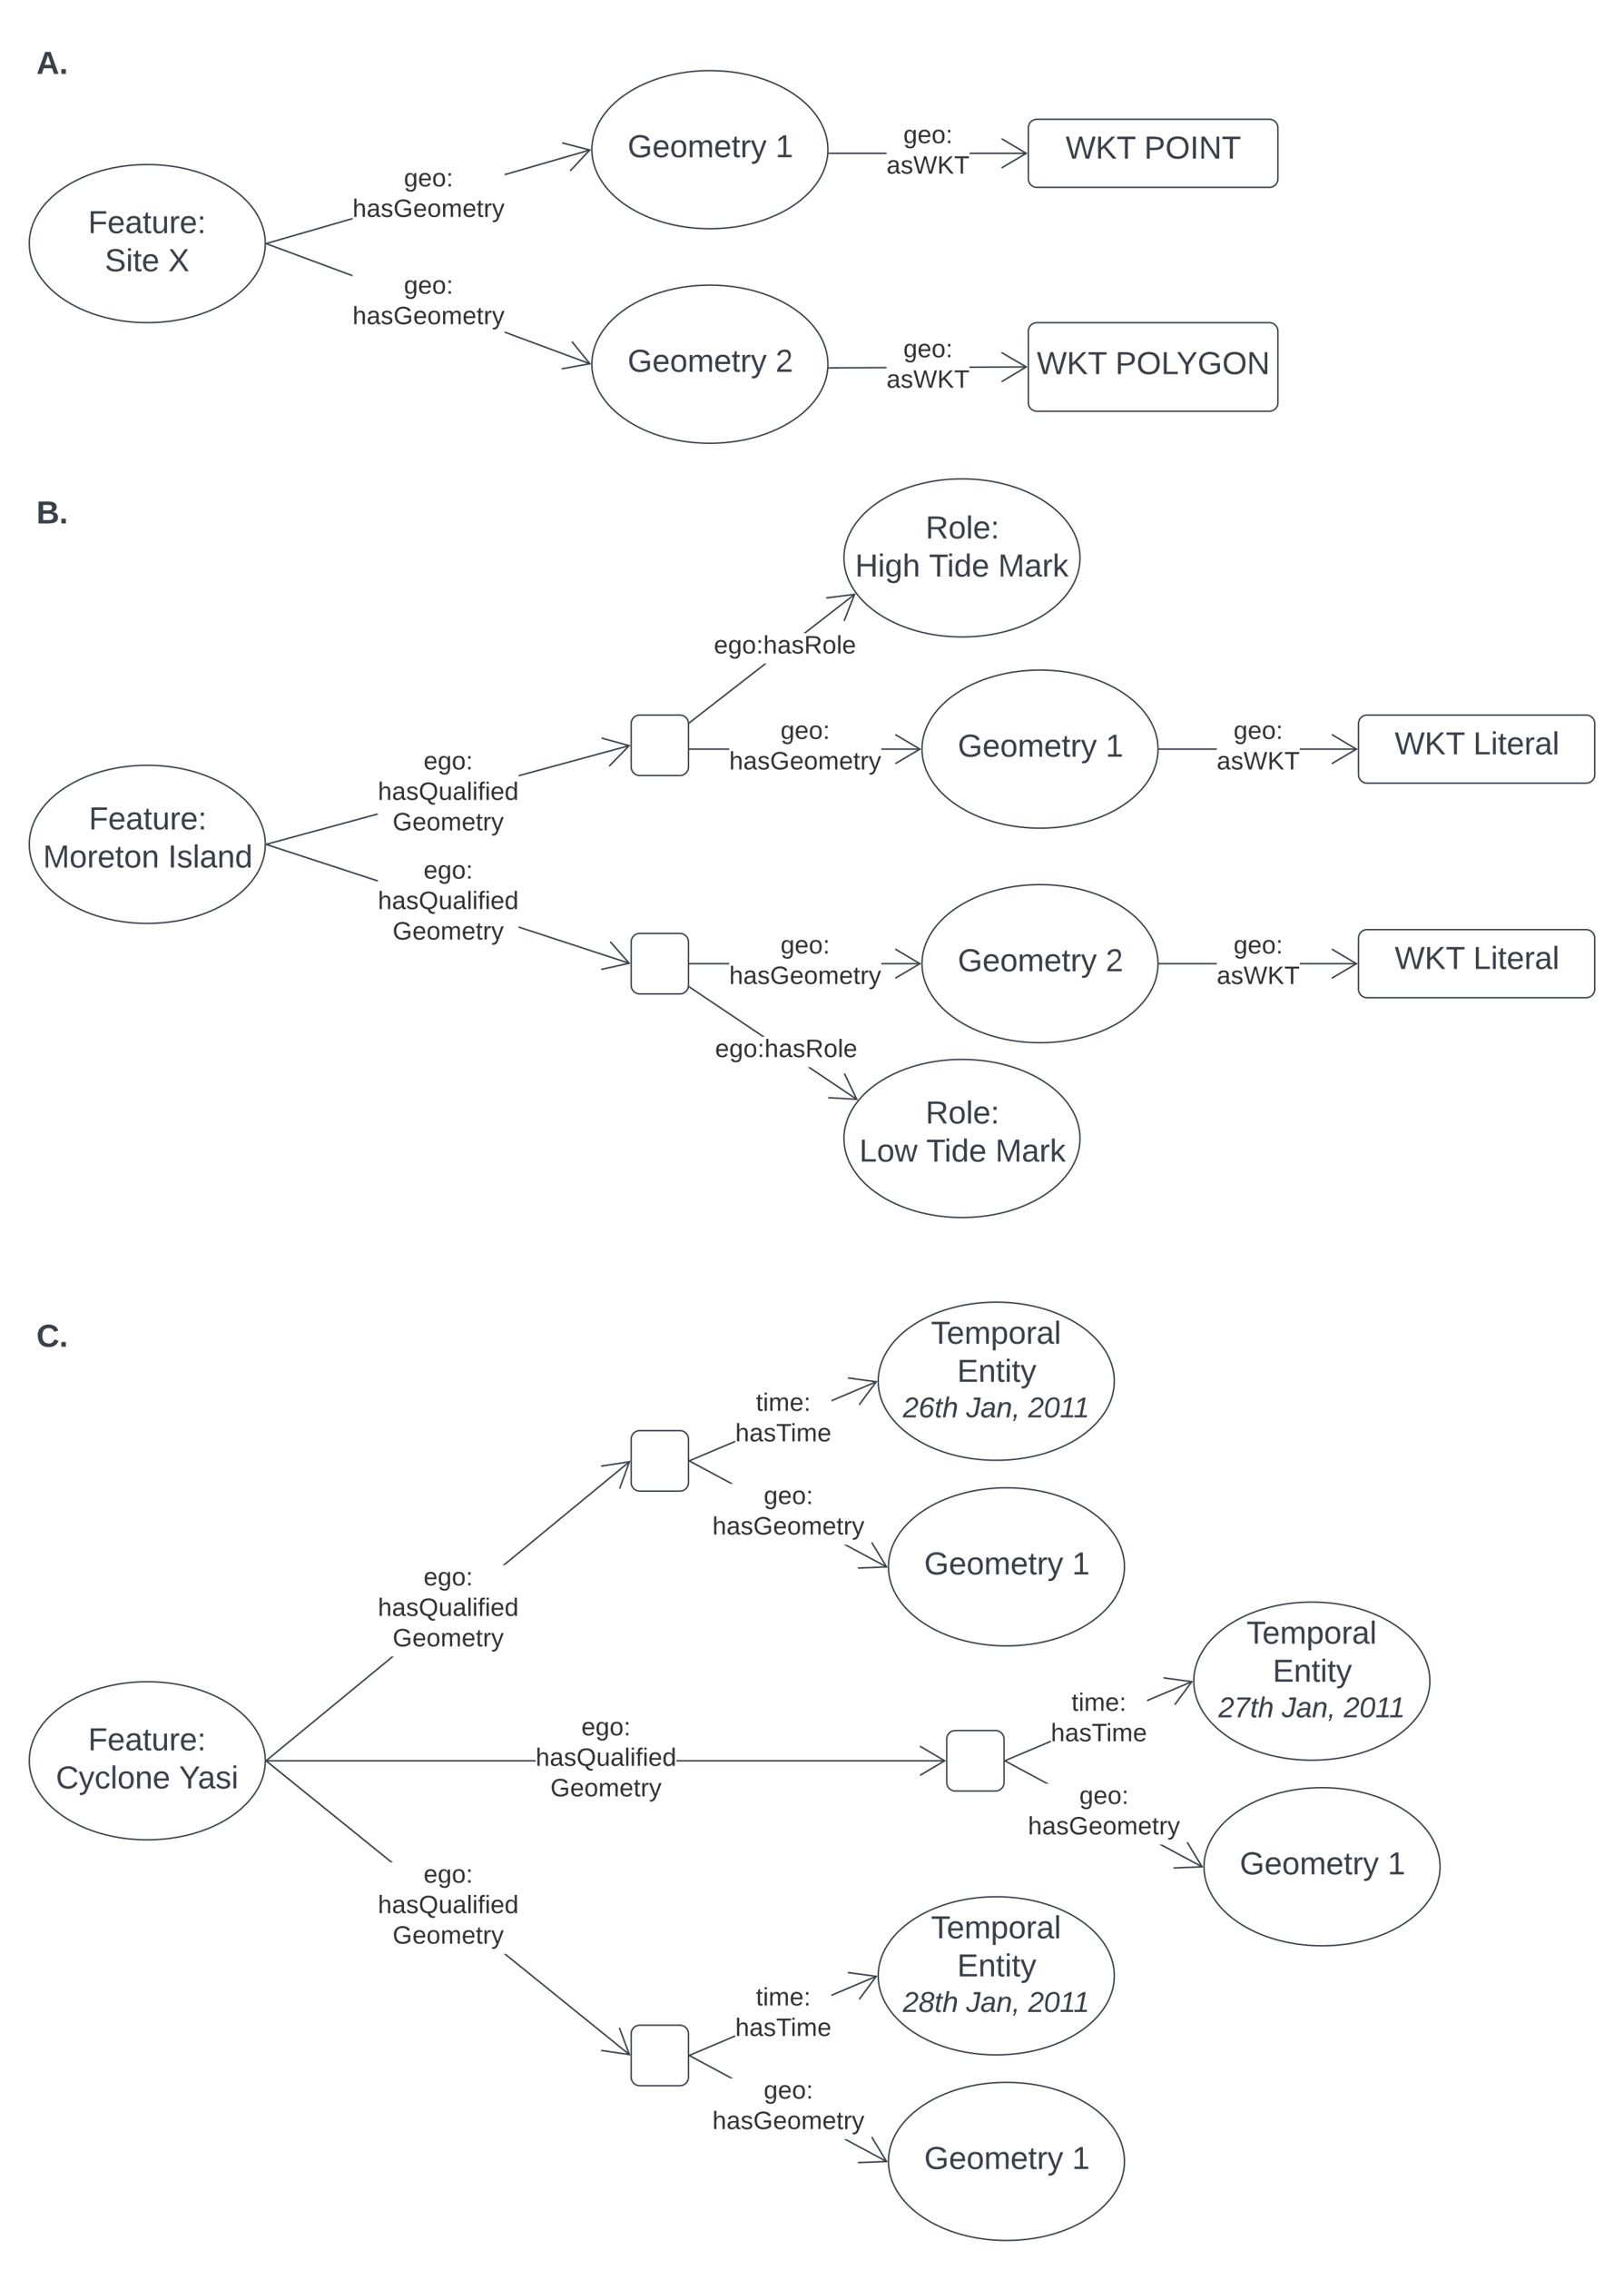 <svg xmlns="http://www.w3.org/2000/svg" xmlns:xlink="http://www.w3.org/1999/xlink" xmlns:lucid="lucid" width="1137.48" height="1588.67"><g transform="translate(-334.206 -164.167)" lucid:page-tab-id="9d26knS8uT8S"><path d="M0 0h1500v2000H0z" fill="#fff"/><path d="M1285.73 670.66a6 6 0 0 1 6-6h153.46a6 6 0 0 1 6 6v35.66a6 6 0 0 1-6 6h-153.47a6 6 0 0 1-6-6z" stroke="#3a414a" fill="#fff"/><use xlink:href="#a" transform="matrix(1,0,0,1,1290.726,669.662) translate(20.346 22.528)"/><use xlink:href="#b" transform="matrix(1,0,0,1,1290.726,669.662) translate(75.346 22.528)"/><path d="M520.04 755.16c0 30.56-37 55.33-82.67 55.33-45.65 0-82.66-24.78-82.66-55.34 0-30.56 37.02-55.34 82.67-55.34 45.66 0 82.67 24.78 82.67 55.34z" stroke="#3a414a" fill="#fff"/><use xlink:href="#c" transform="matrix(1,0,0,1,359.706,704.823) translate(36.709 39.872)"/><use xlink:href="#d" transform="matrix(1,0,0,1,359.706,704.823) translate(4.641 66.538)"/><use xlink:href="#e" transform="matrix(1,0,0,1,359.706,704.823) translate(92.172 66.538)"/><path d="M598.86 734.4l-77.7 21.1-.27-.96 77.96-21.17zm176.2-47.86l-77.58 21.08v-1.04l77.3-21z" stroke="#3a414a" stroke-width=".05" fill="#3a414a"/><path d="M521.16 755.5l-.64.18.02-.52-.02-.52.38-.1z" fill="#3a414a"/><path d="M521.2 755.52l-.7.2v-1.1l.42-.1zm-.65-.86v1l.6-.17-.26-.93zM775.8 685.82l-14.53 14.95-.72-.7 13.36-13.73-18.46-5.1.26-.95z" stroke="#3a414a" stroke-width=".05" fill="#3a414a"/><use xlink:href="#f" transform="matrix(1,0,0,1,598.862,688.49) translate(32.03 14.222)"/><use xlink:href="#g" transform="matrix(1,0,0,1,598.862,688.49) translate(0.005 35.556)"/><use xlink:href="#h" transform="matrix(1,0,0,1,598.862,688.49) translate(10.351 56.889)"/><path d="M520.04 1396.6c0 30.55-37 55.32-82.67 55.32-45.65 0-82.66-24.78-82.66-55.34 0-30.55 37.02-55.33 82.67-55.33 45.66 0 82.67 24.78 82.67 55.34z" stroke="#3a414a" fill="#fff"/><use xlink:href="#c" transform="matrix(1,0,0,1,359.706,1346.252) translate(36.209 43.028)"/><use xlink:href="#i" transform="matrix(1,0,0,1,359.706,1346.252) translate(13.616 69.694)"/><use xlink:href="#j" transform="matrix(1,0,0,1,359.706,1346.252) translate(99.912 69.694)"/><path d="M1145.33 688.5c0 30.55-37 55.32-82.66 55.32S980 719.05 980 688.5c0-30.57 37-55.34 82.67-55.34 45.65 0 82.66 24.77 82.66 55.33z" stroke="#3a414a" fill="#fff"/><use xlink:href="#k" transform="matrix(1,0,0,1,985,638.157) translate(20.037 55.653)"/><use xlink:href="#l" transform="matrix(1,0,0,1,985,638.157) translate(123.617 55.653)"/><path d="M1145.33 838.67c0 30.56-37 55.33-82.66 55.33S980 869.23 980 838.67s37-55.34 82.67-55.34c45.65 0 82.66 24.78 82.66 55.34z" stroke="#3a414a" fill="#fff"/><use xlink:href="#k" transform="matrix(1,0,0,1,985,788.333) translate(20.037 55.653)"/><use xlink:href="#m" transform="matrix(1,0,0,1,985,788.333) translate(123.617 55.653)"/><path d="M775.1 837.9l-.32.96-77.3-25.3v-1.04zm-176.24-57.65v1.06l-78-25.5.3-.96z" stroke="#3a414a" stroke-width=".05" fill="#3a414a"/><path d="M521.18 754.84l-.3.95-.36-.12.02-.52-.02-.53z" fill="#3a414a"/><path d="M521.2 754.83l-.3 1-.4-.13V754.6zm-.64.33v.5l.3.1.3-.9-.6-.2zM775.8 838.67l-20.35 4.5-.22-.97 18.7-4.14-12.63-14.4.75-.66z" stroke="#3a414a" stroke-width=".05" fill="#3a414a"/><use xlink:href="#f" transform="matrix(1,0,0,1,598.862,764.912) translate(32.03 14.222)"/><use xlink:href="#g" transform="matrix(1,0,0,1,598.862,764.912) translate(0.005 35.556)"/><use xlink:href="#h" transform="matrix(1,0,0,1,598.862,764.912) translate(10.351 56.889)"/><path d="M1186.44 689h-40.1v-1h40.1zm97.88 0h-39.7v-1h39.7z" stroke="#3a414a" stroke-width=".05" fill="#3a414a"/><path d="M1146.35 689h-.53v-1h.53z" fill="#3a414a"/><path d="M1146.37 689h-.58V688h.57zm-.52-1v.97h.47V688zM1285.23 688.5l-17.95 10.6-.5-.86 16.48-9.75-16.48-9.76.5-.86z" stroke="#3a414a" stroke-width=".05" fill="#3a414a"/><use xlink:href="#n" transform="matrix(1,0,0,1,1186.443,667.157) translate(11.807 14.222)"/><use xlink:href="#o" transform="matrix(1,0,0,1,1186.443,667.157) translate(0.005 35.556)"/><path d="M1285.73 820.84a6 6 0 0 1 6-6h153.46a6 6 0 0 1 6 6v35.65a6 6 0 0 1-6 6h-153.47a6 6 0 0 1-6-6z" stroke="#3a414a" fill="#fff"/><use xlink:href="#a" transform="matrix(1,0,0,1,1290.726,819.839) translate(20.346 22.528)"/><use xlink:href="#b" transform="matrix(1,0,0,1,1290.726,819.839) translate(75.346 22.528)"/><path d="M1186.44 839.17h-40.1v-1h40.1zm97.88 0h-39.7v-1h39.7z" stroke="#3a414a" stroke-width=".05" fill="#3a414a"/><path d="M1146.35 839.17h-.53v-1h.53z" fill="#3a414a"/><path d="M1146.37 839.2h-.58v-1.06h.57zm-.52-1v.94h.47v-.95zM1285.23 838.67l-17.95 10.6-.5-.85 16.48-9.75-16.48-9.75.5-.87z" stroke="#3a414a" stroke-width=".05" fill="#3a414a"/><use xlink:href="#n" transform="matrix(1,0,0,1,1186.443,817.333) translate(11.807 14.222)"/><use xlink:href="#o" transform="matrix(1,0,0,1,1186.443,817.333) translate(0.005 35.556)"/><path d="M521.24 1396.65l-.63-.77 87.87-72.25h1.57zm254.18-209.02l-87.55 72h-1.57l88.48-72.77z" stroke="#3a414a" stroke-width=".05" fill="#3a414a"/><path d="M521.25 1396.64l-.73.6.02-.65-.02-.65z" fill="#3a414a"/><path d="M521.3 1396.65l-.8.65v-1.4zm-.74-.07v.62l.66-.56-.67-.63zM768.68 1206.26l-.94-.34 6.54-18-18.92 2.94-.16-1 20.6-3.2z" stroke="#3a414a" stroke-width=".05" fill="#3a414a"/><use xlink:href="#f" transform="matrix(1,0,0,1,598.862,1259.628) translate(32.03 14.222)"/><use xlink:href="#g" transform="matrix(1,0,0,1,598.862,1259.628) translate(0.005 35.556)"/><use xlink:href="#h" transform="matrix(1,0,0,1,598.862,1259.628) translate(10.351 56.889)"/><path d="M1121.8 1260.84c0 30.56-37 55.34-82.65 55.34-45.66 0-82.67-24.78-82.67-55.34 0-30.56 37-55.33 82.67-55.33 45.65 0 82.66 24.78 82.66 55.34z" stroke="#3a414a" fill="#fff"/><use xlink:href="#k" transform="matrix(1,0,0,1,961.48,1210.51) translate(20.037 55.653)"/><use xlink:href="#l" transform="matrix(1,0,0,1,961.48,1210.51) translate(123.617 55.653)"/><path d="M709.38 1397.1H521.04v-1h188.34zm286.54 0H808v-1H995.9z" stroke="#3a414a" stroke-width=".05" fill="#3a414a"/><path d="M521.05 1397.1h-.53l.02-.5v-.5h.5z" fill="#3a414a"/><path d="M521.08 1397.1h-.58v-1.04h.58zm-.53-1v.96h.48v-.95zM996.83 1396.6l-17.94 10.6-.52-.86 16.5-9.75-16.5-9.76.5-.87z" stroke="#3a414a" stroke-width=".05" fill="#3a414a"/><use xlink:href="#f" transform="matrix(1,0,0,1,709.378,1364.585) translate(32.03 14.222)"/><use xlink:href="#g" transform="matrix(1,0,0,1,709.378,1364.585) translate(0.005 35.556)"/><use xlink:href="#h" transform="matrix(1,0,0,1,709.378,1364.585) translate(10.351 56.889)"/><path d="M775.4 1601.87l-.62.78-87.8-70.94h1.6zM609.37 1467.7h-1.6l-87.15-70.4.64-.8z" stroke="#3a414a" stroke-width=".05" fill="#3a414a"/><path d="M521.25 1396.52l-.63.78-.1-.1.02-.62-.02-.65z" fill="#3a414a"/><path d="M521.3 1396.52l-.67.8-.13-.1V1395.86zm-.74.07v.6l.06.06.6-.74-.67-.54zM775.8 1602.83l-20.62-3.02.14-.98 18.95 2.78-6.7-17.95.94-.35z" stroke="#3a414a" stroke-width=".05" fill="#3a414a"/><use xlink:href="#f" transform="matrix(1,0,0,1,598.862,1467.707) translate(32.03 14.222)"/><use xlink:href="#g" transform="matrix(1,0,0,1,598.862,1467.707) translate(0.005 35.556)"/><use xlink:href="#h" transform="matrix(1,0,0,1,598.862,1467.707) translate(10.351 56.889)"/><path d="M354.7 505.33a6 6 0 0 1 6-6h36.05a6 6 0 0 1 6 6V548a6 6 0 0 1-6 6H360.7a6 6 0 0 1-6-6z" stroke="#000" stroke-opacity="0" fill="#fff" fill-opacity="0"/><use xlink:href="#p" transform="matrix(1,0,0,1,359.706,504.333) translate(0 26.215)"/><path d="M354.7 1081.6a6 6 0 0 1 6-6h36.05a6 6 0 0 1 6 6v42.66a6 6 0 0 1-6 6H360.7a6 6 0 0 1-6-6z" stroke="#000" stroke-opacity="0" fill="#fff" fill-opacity="0"/><use xlink:href="#q" transform="matrix(1,0,0,1,359.706,1080.596) translate(0 26.215)"/><path d="M776.3 670.66a6 6 0 0 1 6-6h28.13a6 6 0 0 1 6 6v30.32a6 6 0 0 1-6 6H782.3a6 6 0 0 1-6-6z" stroke="#3a414a" fill="#fff"/><path d="M817.6 670.26l-.62-.78 52.53-40.8h1.64zm115.55-89.74l-34.54 26.82H897l35.55-27.6z" stroke="#3a414a" stroke-width=".05" fill="#3a414a"/><path d="M817.6 670.26l-.67.52v-.14l-.08-1 .14-.17z" fill="#3a414a"/><path d="M817.64 670.26l-.74.57v-.2l-.08-1 .17-.2zm-.76-.6l.07.98v.1l.62-.5-.58-.73zM925.9 598.95l-.93-.37 7.04-17.8-19 2.4-.12-1 20.68-2.62z" stroke="#3a414a" stroke-width=".05" fill="#3a414a"/><use xlink:href="#r" transform="matrix(1,0,0,1,834.233,607.341) translate(0.005 14.222)"/><path d="M776.3 823.5a6 6 0 0 1 6-6h28.13a6 6 0 0 1 6 6v30.33a6 6 0 0 1-6 6H782.3a6 6 0 0 1-6-6z" stroke="#3a414a" fill="#fff"/><path d="M844.93 689h-27.5v-1h27.5zm133.66 0h-27.1v-1h27.1z" stroke="#3a414a" stroke-width=".05" fill="#3a414a"/><path d="M817.44 689h-.5v-1h.5z" fill="#3a414a"/><path d="M817.47 689h-.57V688h.57zm-.52-1v.97h.47V688zM979.5 688.5l-17.94 10.6-.5-.86 16.48-9.75-16.5-9.76.52-.86z" stroke="#3a414a" stroke-width=".05" fill="#3a414a"/><use xlink:href="#n" transform="matrix(1,0,0,1,844.93,667.157) translate(36.005 14.222)"/><use xlink:href="#s" transform="matrix(1,0,0,1,844.93,667.157) translate(0.005 35.556)"/><path d="M844.93 839.17h-27.5v-1h27.5zm133.66 0h-27.1v-1h27.1z" stroke="#3a414a" stroke-width=".05" fill="#3a414a"/><path d="M817.44 839.17h-.5v-1h.5z" fill="#3a414a"/><path d="M817.47 839.2h-.57v-1.06h.57zm-.52-1v.94h.47v-.95zM979.5 838.67l-17.94 10.6-.5-.85 16.48-9.75-16.5-9.75.52-.87z" stroke="#3a414a" stroke-width=".05" fill="#3a414a"/><use xlink:href="#n" transform="matrix(1,0,0,1,844.93,817.333) translate(36.005 14.222)"/><use xlink:href="#s" transform="matrix(1,0,0,1,844.93,817.333) translate(0.005 35.556)"/><path d="M1090.67 554.67c0 30.56-37 55.33-82.67 55.33-45.66 0-82.67-24.77-82.67-55.33s37-55.34 82.67-55.34c45.66 0 82.67 24.78 82.67 55.34z" stroke="#3a414a" fill="#fff"/><use xlink:href="#t" transform="matrix(1,0,0,1,930.333,504.333) translate(52.141 36.715)"/><use xlink:href="#u" transform="matrix(1,0,0,1,930.333,504.333) translate(2.783 63.382)"/><use xlink:href="#v" transform="matrix(1,0,0,1,930.333,504.333) translate(54.511 63.382)"/><use xlink:href="#w" transform="matrix(1,0,0,1,930.333,504.333) translate(102.968 63.382)"/><path d="M934.6 933.24l-.55.83-34.12-22.9h1.8zm-64.68-43.4h-1.8L817 855.54l.54-.83z" stroke="#3a414a" stroke-width=".05" fill="#3a414a"/><path d="M817.55 854.7l-.55.85-.27-.2.12-.5.04-.58z" fill="#3a414a"/><path d="M817.6 854.7l-.6.88-.3-.2.13-.54.04-.6zm-.73.15l-.12.5.24.16.52-.78-.6-.4zM935.1 934.16l-20.82-1.2.05-.98 19.13 1.08-8.26-17.28.9-.43z" stroke="#3a414a" stroke-width=".05" fill="#3a414a"/><use xlink:href="#r" transform="matrix(1,0,0,1,835.096,889.841) translate(0.005 14.222)"/><path d="M1090.67 961.02c0 30.56-37 55.33-82.67 55.33-45.66 0-82.67-24.77-82.67-55.33s37-55.34 82.67-55.34c45.66 0 82.67 24.78 82.67 55.34z" stroke="#3a414a" fill="#fff"/><use xlink:href="#t" transform="matrix(1,0,0,1,930.333,910.682) translate(52.141 39.872)"/><use xlink:href="#x" transform="matrix(1,0,0,1,930.333,910.682) translate(5.721 66.538)"/><use xlink:href="#v" transform="matrix(1,0,0,1,930.333,910.682) translate(52.573 66.538)"/><use xlink:href="#w" transform="matrix(1,0,0,1,930.333,910.682) translate(101.03 66.538)"/><path d="M776.3 1171.5a6 6 0 0 1 6-6h28.13a6 6 0 0 1 6 6v30.33a6 6 0 0 1-6 6H782.3a6 6 0 0 1-6-6zM1114.67 1130.93c0 30.56-37 55.33-82.67 55.33-45.66 0-82.67-24.77-82.67-55.33s37-55.33 82.67-55.33c45.66 0 82.67 24.77 82.67 55.33z" stroke="#3a414a" fill="#fff"/><use xlink:href="#y" transform="matrix(1,0,0,1,954.333,1080.596) translate(31.949 24.09)"/><use xlink:href="#z" transform="matrix(1,0,0,1,954.333,1080.596) translate(50.253 50.757)"/><use xlink:href="#A" transform="matrix(1,0,0,1,954.333,1080.596) translate(12.144 75.646)"/><use xlink:href="#B" transform="matrix(1,0,0,1,954.333,1080.596) translate(56.588 75.646)"/><use xlink:href="#C" transform="matrix(1,0,0,1,954.333,1080.596) translate(99.922 75.646)"/><path d="M849.2 1173.58l-31.62 13.36-.4-.92 32.02-13.53zm99-41.84l-31.64 13.37v-1.07l31.24-13.2z" stroke="#3a414a" stroke-width=".05" fill="#3a414a"/><path d="M817.6 1186.93l-.67.28v-1.07l.28-.12z" fill="#3a414a"/><path d="M817.63 1186.94l-.73.3v-1.13l.32-.12zm-.68-.8v1.04l.6-.26-.36-.88zM948.83 1130.93l-12.4 16.76-.8-.6 11.4-15.4-19-2.57.14-1z" stroke="#3a414a" stroke-width=".05" fill="#3a414a"/><use xlink:href="#D" transform="matrix(1,0,0,1,849.202,1137.467) translate(14.474 14.222)"/><use xlink:href="#E" transform="matrix(1,0,0,1,849.202,1137.467) translate(0.005 35.556)"/><path d="M955.43 1260.46l-.47.88-29.82-16h2.1zm-107.65-57.8h-2.1l-28.55-15.3.48-.9z" stroke="#3a414a" stroke-width=".05" fill="#3a414a"/><path d="M817.62 1186.47l-.48.88-.2-.1v-1.15z" fill="#3a414a"/><path d="M817.65 1186.46l-.5.93-.25-.15v-1.2zm-.7.76l.18.1.45-.84-.63-.34zM956 1261.33l-20.83.87-.04-1 19.13-.8-9.9-16.38.85-.52z" stroke="#3a414a" stroke-width=".05" fill="#3a414a"/><use xlink:href="#n" transform="matrix(1,0,0,1,833.177,1202.669) translate(36.005 14.222)"/><use xlink:href="#s" transform="matrix(1,0,0,1,833.177,1202.669) translate(0.005 35.556)"/><path d="M1342.85 1470.76c0 30.56-37.02 55.33-82.67 55.33-45.66 0-82.67-24.78-82.67-55.34 0-30.56 37.02-55.34 82.68-55.34 45.65 0 82.66 24.78 82.66 55.34z" stroke="#3a414a" fill="#fff"/><use xlink:href="#k" transform="matrix(1,0,0,1,1182.512,1420.424) translate(20.037 55.653)"/><use xlink:href="#l" transform="matrix(1,0,0,1,1182.512,1420.424) translate(123.617 55.653)"/><path d="M997.33 1381.42a6 6 0 0 1 6-6h28.13a6 6 0 0 1 6 6v30.33a6 6 0 0 1-6 6h-28.13a6 6 0 0 1-6-6zM1335.7 1340.84c0 30.56-37 55.34-82.67 55.34-45.65 0-82.66-24.78-82.66-55.34 0-30.56 37-55.33 82.66-55.33s82.67 24.78 82.67 55.34z" stroke="#3a414a" fill="#fff"/><use xlink:href="#y" transform="matrix(1,0,0,1,1175.365,1290.51) translate(31.949 24.09)"/><use xlink:href="#z" transform="matrix(1,0,0,1,1175.365,1290.51) translate(50.253 50.757)"/><use xlink:href="#F" transform="matrix(1,0,0,1,1175.365,1290.51) translate(12.144 75.646)"/><use xlink:href="#B" transform="matrix(1,0,0,1,1175.365,1290.51) translate(56.588 75.646)"/><use xlink:href="#C" transform="matrix(1,0,0,1,1175.365,1290.51) translate(99.922 75.646)"/><path d="M1070.23 1383.5l-31.62 13.35-.37-.92 32-13.53zm99-41.84l-31.64 13.37v-1.1l31.23-13.2z" stroke="#3a414a" stroke-width=".05" fill="#3a414a"/><path d="M1038.63 1396.85l-.67.28v-1.1l.28-.1z" fill="#3a414a"/><path d="M1038.66 1396.86l-.73.3v-1.13l.32-.14zm-.68-.8v1.03l.6-.27-.36-.87zM1169.87 1340.84l-12.4 16.76-.8-.6 11.38-15.4-18.98-2.56.14-1z" stroke="#3a414a" stroke-width=".05" fill="#3a414a"/><use xlink:href="#D" transform="matrix(1,0,0,1,1070.233,1347.381) translate(14.474 14.222)"/><use xlink:href="#E" transform="matrix(1,0,0,1,1070.233,1347.381) translate(0.005 35.556)"/><path d="M1176.46 1470.38l-.47.88-29.83-16h2.12zm-107.65-57.8h-2.1l-28.54-15.32.48-.88z" stroke="#3a414a" stroke-width=".05" fill="#3a414a"/><path d="M1038.65 1396.4l-.48.87-.2-.12v-1.13z" fill="#3a414a"/><path d="M1038.68 1396.38l-.5.92-.25-.13v-1.2zm-.7.76l.18.1.45-.84-.62-.34zM1177.03 1471.25l-20.83.86-.04-1 19.13-.78-9.92-16.4.86-.5z" stroke="#3a414a" stroke-width=".05" fill="#3a414a"/><use xlink:href="#n" transform="matrix(1,0,0,1,1054.209,1412.583) translate(36.005 14.222)"/><use xlink:href="#s" transform="matrix(1,0,0,1,1054.209,1412.583) translate(0.005 35.556)"/><path d="M1121.8 1677c0 30.56-37 55.34-82.65 55.34-45.66 0-82.67-24.78-82.67-55.34 0-30.56 37-55.33 82.67-55.33 45.65 0 82.66 24.77 82.66 55.33z" stroke="#3a414a" fill="#fff"/><use xlink:href="#k" transform="matrix(1,0,0,1,961.48,1626.669) translate(20.037 55.653)"/><use xlink:href="#l" transform="matrix(1,0,0,1,961.48,1626.669) translate(123.617 55.653)"/><path d="M776.3 1587.67a6 6 0 0 1 6-6h28.13a6 6 0 0 1 6 6V1618a6 6 0 0 1-6 6H782.3a6 6 0 0 1-6-6zM1114.67 1547.1c0 30.55-37 55.32-82.67 55.32-45.66 0-82.67-24.77-82.67-55.33 0-30.57 37-55.34 82.67-55.34 45.66 0 82.67 24.77 82.67 55.33z" stroke="#3a414a" fill="#fff"/><use xlink:href="#y" transform="matrix(1,0,0,1,954.333,1496.755) translate(31.949 24.09)"/><use xlink:href="#z" transform="matrix(1,0,0,1,954.333,1496.755) translate(50.253 50.757)"/><use xlink:href="#G" transform="matrix(1,0,0,1,954.333,1496.755) translate(12.144 75.646)"/><use xlink:href="#B" transform="matrix(1,0,0,1,954.333,1496.755) translate(56.588 75.646)"/><use xlink:href="#C" transform="matrix(1,0,0,1,954.333,1496.755) translate(99.922 75.646)"/><path d="M849.2 1589.73l-31.62 13.37-.4-.92 32.02-13.53zm99-41.83l-31.64 13.37v-1.1l31.24-13.2z" stroke="#3a414a" stroke-width=".05" fill="#3a414a"/><path d="M817.6 1603.1l-.67.27v-1.08l.28-.13z" fill="#3a414a"/><path d="M817.63 1603.1l-.73.3v-1.13l.32-.13zm-.68-.8v1.04l.6-.26-.36-.88zM948.83 1547.1l-12.4 16.75-.8-.6 11.4-15.4-19-2.56.14-1z" stroke="#3a414a" stroke-width=".05" fill="#3a414a"/><g><use xlink:href="#D" transform="matrix(1,0,0,1,849.202,1553.626) translate(14.474 14.222)"/><use xlink:href="#E" transform="matrix(1,0,0,1,849.202,1553.626) translate(0.005 35.556)"/></g><path d="M955.43 1676.62l-.47.88-29.82-16h2.1zm-107.65-57.8h-2.1l-28.55-15.3.48-.9z" stroke="#3a414a" stroke-width=".05" fill="#3a414a"/><path d="M817.62 1602.63l-.48.88-.2-.1v-1.14z" fill="#3a414a"/><path d="M817.65 1602.62l-.5.93-.25-.14v-1.18zm-.7.76l.18.1.45-.84-.63-.34zM956 1677.5l-20.83.85-.04-1 19.13-.8-9.9-16.38.85-.5z" stroke="#3a414a" stroke-width=".05" fill="#3a414a"/><g><use xlink:href="#n" transform="matrix(1,0,0,1,833.177,1618.828) translate(36.005 14.222)"/><use xlink:href="#s" transform="matrix(1,0,0,1,833.177,1618.828) translate(0.005 35.556)"/></g><path d="M520.04 334.67c0 30.56-37 55.33-82.67 55.33-45.65 0-82.66-24.77-82.66-55.33s37.02-55.34 82.67-55.34c45.66 0 82.67 24.78 82.67 55.34z" stroke="#3a414a" fill="#fff"/><g><use xlink:href="#c" transform="matrix(1,0,0,1,359.706,284.334) translate(36.209 43.028)"/><use xlink:href="#H" transform="matrix(1,0,0,1,359.706,284.334) translate(47.906 69.694)"/><use xlink:href="#I" transform="matrix(1,0,0,1,359.706,284.334) translate(92.289 69.694)"/></g><path d="M581.1 317.7L521.17 335l-.28-.95 60.23-17.4zm166.42-48.06l-59.84 17.28v-1.04l59.56-17.2z" stroke="#3a414a" stroke-width=".05" fill="#3a414a"/><path d="M521.17 335l-.65.2.02-.53-.02-.52.37-.1z" fill="#3a414a"/><path d="M521.2 335.02l-.7.2v-1.09l.4-.12zm-.65-.85v1l.6-.18-.27-.93zM748.25 268.9l-14.3 15.18-.72-.68 13.13-13.94-18.54-4.8.25-.97z" stroke="#3a414a" stroke-width=".05" fill="#3a414a"/><g><use xlink:href="#n" transform="matrix(1,0,0,1,581.112,280.456) translate(36.005 14.222)"/><use xlink:href="#s" transform="matrix(1,0,0,1,581.112,280.456) translate(0.005 35.556)"/></g><path d="M914.1 268.9c0 30.57-37.03 55.35-82.68 55.35-45.66 0-82.67-24.78-82.67-55.34 0-30.55 37-55.32 82.67-55.32 45.65 0 82.67 24.77 82.67 55.33z" stroke="#3a414a" fill="#fff"/><g><use xlink:href="#k" transform="matrix(1,0,0,1,753.752,218.578) translate(20.037 55.653)"/><use xlink:href="#l" transform="matrix(1,0,0,1,753.752,218.578) translate(123.617 55.653)"/></g><path d="M914.1 419.1c0 30.55-37.03 55.32-82.68 55.32-45.66 0-82.67-24.77-82.67-55.33 0-30.57 37-55.35 82.67-55.35 45.65 0 82.67 24.78 82.67 55.34z" stroke="#3a414a" fill="#fff"/><g><use xlink:href="#k" transform="matrix(1,0,0,1,753.752,368.755) translate(20.037 55.653)"/><use xlink:href="#m" transform="matrix(1,0,0,1,753.752,368.755) translate(123.617 55.653)"/></g><path d="M747.57 418.3l-.34.94-59.55-22.07v-1.07zM581.1 356.6v1.06l-60.27-22.35.35-.93z" stroke="#3a414a" stroke-width=".05" fill="#3a414a"/><path d="M521.2 334.38l-.35.93-.33-.1.02-.53-.02-.54z" fill="#3a414a"/><path d="M521.23 334.36l-.37 1-.36-.15V334.1zm-.67.3v.52l.27.1.33-.9-.6-.22zM748.25 419.1l-20.5 3.7-.2-.98 18.86-3.4-12.06-14.9.78-.62z" stroke="#3a414a" stroke-width=".05" fill="#3a414a"/><g><use xlink:href="#n" transform="matrix(1,0,0,1,581.112,355.544) translate(36.005 14.222)"/><use xlink:href="#s" transform="matrix(1,0,0,1,581.112,355.544) translate(0.005 35.556)"/></g><path d="M1054.48 253.66a6 6 0 0 1 6-6h162.8a6 6 0 0 1 6 6v35.66a6 6 0 0 1-6 6h-162.8a6 6 0 0 1-6-6z" stroke="#3a414a" fill="#fff"/><g><use xlink:href="#a" transform="matrix(1,0,0,1,1059.478,252.663) translate(21.111 22.528)"/><use xlink:href="#J" transform="matrix(1,0,0,1,1059.478,252.663) translate(76.111 22.528)"/></g><path d="M955.15 272H915v-1h40.15zm97.92 0h-39.75v-1h39.75z" stroke="#3a414a" stroke-width=".05" fill="#3a414a"/><path d="M915 272h-.55l.07-.78V271h.48z" fill="#3a414a"/><path d="M915.03 272h-.6l.06-.78v-.26h.53zm-.48-1v.23l-.08.73h.5v-.94zM1053.98 271.5l-17.94 10.6-.5-.86 16.47-9.75-16.47-9.76.5-.86z" stroke="#3a414a" stroke-width=".05" fill="#3a414a"/><g><use xlink:href="#n" transform="matrix(1,0,0,1,955.149,250.157) translate(11.807 14.222)"/><use xlink:href="#o" transform="matrix(1,0,0,1,955.149,250.157) translate(0.005 35.556)"/></g><path d="M1054.48 396a6 6 0 0 1 6-6h162.8a6 6 0 0 1 6 6v50a6 6 0 0 1-6 6h-162.8a6 6 0 0 1-6-6z" stroke="#3a414a" fill="#fff"/><g><use xlink:href="#a" transform="matrix(1,0,0,1,1059.478,395.001) translate(0.926 31.028)"/><use xlink:href="#K" transform="matrix(1,0,0,1,1059.478,395.001) translate(55.926 31.028)"/></g><path d="M955.15 421.97l-40.16.2v-1l40.15-.2zm97.92-.47l-39.75.2v-1l39.75-.2z" stroke="#3a414a" stroke-width=".05" fill="#3a414a"/><path d="M915 422.17h-.55l.07-.77v-.23h.48z" fill="#3a414a"/><path d="M915.03 422.2h-.6l.06-.8v-.26h.53zm-.48-1v.2l-.08.74h.5v-.95zM1053.98 421l-17.9 10.7-.5-.86L1052 421l-16.52-9.66.5-.86z" stroke="#3a414a" stroke-width=".05" fill="#3a414a"/><g><use xlink:href="#n" transform="matrix(1,0,0,1,955.149,400.001) translate(11.807 14.222)"/><use xlink:href="#o" transform="matrix(1,0,0,1,955.149,400.001) translate(0.005 35.556)"/></g><path d="M354.7 190.67a6 6 0 0 1 6-6h36.05a6 6 0 0 1 6 6v42.66a6 6 0 0 1-6 6H360.7a6 6 0 0 1-6-6z" stroke="#000" stroke-opacity="0" fill="#fff" fill-opacity="0"/><g><use xlink:href="#L" transform="matrix(1,0,0,1,359.706,189.667) translate(0 26.215)"/></g><defs><path fill="#3a414a" d="M266 0h-40l-56-210L115 0H75L2-248h35L96-30l15-64 43-154h32l59 218 59-218h35" id="M"/><path fill="#3a414a" d="M194 0L95-120 63-95V0H30v-248h33v124l119-124h40L117-140 236 0h-42" id="N"/><path fill="#3a414a" d="M127-220V0H93v-220H8v-28h204v28h-85" id="O"/><g id="a"><use transform="matrix(0.062,0,0,0.062,0,0)" xlink:href="#M"/><use transform="matrix(0.062,0,0,0.062,20.926,0)" xlink:href="#N"/><use transform="matrix(0.062,0,0,0.062,35.741,0)" xlink:href="#O"/></g><path fill="#3a414a" d="M30 0v-248h33v221h125V0H30" id="P"/><path fill="#3a414a" d="M24-231v-30h32v30H24zM24 0v-190h32V0H24" id="Q"/><path fill="#3a414a" d="M59-47c-2 24 18 29 38 22v24C64 9 27 4 27-40v-127H5v-23h24l9-43h21v43h35v23H59v120" id="R"/><path fill="#3a414a" d="M100-194c63 0 86 42 84 106H49c0 40 14 67 53 68 26 1 43-12 49-29l28 8c-11 28-37 45-77 45C44 4 14-33 15-96c1-61 26-98 85-98zm52 81c6-60-76-77-97-28-3 7-6 17-6 28h103" id="S"/><path fill="#3a414a" d="M114-163C36-179 61-72 57 0H25l-1-190h30c1 12-1 29 2 39 6-27 23-49 58-41v29" id="T"/><path fill="#3a414a" d="M141-36C126-15 110 5 73 4 37 3 15-17 15-53c-1-64 63-63 125-63 3-35-9-54-41-54-24 1-41 7-42 31l-33-3c5-37 33-52 76-52 45 0 72 20 72 64v82c-1 20 7 32 28 27v20c-31 9-61-2-59-35zM48-53c0 20 12 33 32 33 41-3 63-29 60-74-43 2-92-5-92 41" id="U"/><path fill="#3a414a" d="M24 0v-261h32V0H24" id="V"/><g id="b"><use transform="matrix(0.062,0,0,0.062,0,0)" xlink:href="#P"/><use transform="matrix(0.062,0,0,0.062,12.346,0)" xlink:href="#Q"/><use transform="matrix(0.062,0,0,0.062,17.222,0)" xlink:href="#R"/><use transform="matrix(0.062,0,0,0.062,23.395,0)" xlink:href="#S"/><use transform="matrix(0.062,0,0,0.062,35.741,0)" xlink:href="#T"/><use transform="matrix(0.062,0,0,0.062,43.086,0)" xlink:href="#U"/><use transform="matrix(0.062,0,0,0.062,55.432,0)" xlink:href="#V"/></g><path fill="#3a414a" d="M63-220v92h138v28H63V0H30v-248h175v28H63" id="W"/><path fill="#3a414a" d="M84 4C-5 8 30-112 23-190h32v120c0 31 7 50 39 49 72-2 45-101 50-169h31l1 190h-30c-1-10 1-25-2-33-11 22-28 36-60 37" id="X"/><path fill="#3a414a" d="M33-154v-36h34v36H33zM33 0v-36h34V0H33" id="Y"/><g id="c"><use transform="matrix(0.062,0,0,0.062,0,0)" xlink:href="#W"/><use transform="matrix(0.062,0,0,0.062,13.519,0)" xlink:href="#S"/><use transform="matrix(0.062,0,0,0.062,25.864,0)" xlink:href="#U"/><use transform="matrix(0.062,0,0,0.062,38.21,0)" xlink:href="#R"/><use transform="matrix(0.062,0,0,0.062,44.383,0)" xlink:href="#X"/><use transform="matrix(0.062,0,0,0.062,56.728,0)" xlink:href="#T"/><use transform="matrix(0.062,0,0,0.062,64.074,0)" xlink:href="#S"/><use transform="matrix(0.062,0,0,0.062,76.42,0)" xlink:href="#Y"/></g><path fill="#3a414a" d="M240 0l2-218c-23 76-54 145-80 218h-23L58-218 59 0H30v-248h44l77 211c21-75 51-140 76-211h43V0h-30" id="Z"/><path fill="#3a414a" d="M100-194c62-1 85 37 85 99 1 63-27 99-86 99S16-35 15-95c0-66 28-99 85-99zM99-20c44 1 53-31 53-75 0-43-8-75-51-75s-53 32-53 75 10 74 51 75" id="aa"/><path fill="#3a414a" d="M117-194c89-4 53 116 60 194h-32v-121c0-31-8-49-39-48C34-167 62-67 57 0H25l-1-190h30c1 10-1 24 2 32 11-22 29-35 61-36" id="ab"/><g id="d"><use transform="matrix(0.062,0,0,0.062,0,0)" xlink:href="#Z"/><use transform="matrix(0.062,0,0,0.062,18.457,0)" xlink:href="#aa"/><use transform="matrix(0.062,0,0,0.062,30.802,0)" xlink:href="#T"/><use transform="matrix(0.062,0,0,0.062,38.148,0)" xlink:href="#S"/><use transform="matrix(0.062,0,0,0.062,50.494,0)" xlink:href="#R"/><use transform="matrix(0.062,0,0,0.062,56.667,0)" xlink:href="#aa"/><use transform="matrix(0.062,0,0,0.062,69.012,0)" xlink:href="#ab"/></g><path fill="#3a414a" d="M33 0v-248h34V0H33" id="ac"/><path fill="#3a414a" d="M135-143c-3-34-86-38-87 0 15 53 115 12 119 90S17 21 10-45l28-5c4 36 97 45 98 0-10-56-113-15-118-90-4-57 82-63 122-42 12 7 21 19 24 35" id="ad"/><path fill="#3a414a" d="M85-194c31 0 48 13 60 33l-1-100h32l1 261h-30c-2-10 0-23-3-31C134-8 116 4 85 4 32 4 16-35 15-94c0-66 23-100 70-100zm9 24c-40 0-46 34-46 75 0 40 6 74 45 74 42 0 51-32 51-76 0-42-9-74-50-73" id="ae"/><g id="e"><use transform="matrix(0.062,0,0,0.062,0,0)" xlink:href="#ac"/><use transform="matrix(0.062,0,0,0.062,6.173,0)" xlink:href="#ad"/><use transform="matrix(0.062,0,0,0.062,17.284,0)" xlink:href="#V"/><use transform="matrix(0.062,0,0,0.062,22.16,0)" xlink:href="#U"/><use transform="matrix(0.062,0,0,0.062,34.506,0)" xlink:href="#ab"/><use transform="matrix(0.062,0,0,0.062,46.852,0)" xlink:href="#ae"/></g><path fill="#333" d="M100-194c63 0 86 42 84 106H49c0 40 14 67 53 68 26 1 43-12 49-29l28 8c-11 28-37 45-77 45C44 4 14-33 15-96c1-61 26-98 85-98zm52 81c6-60-76-77-97-28-3 7-6 17-6 28h103" id="af"/><path fill="#333" d="M177-190C167-65 218 103 67 71c-23-6-38-20-44-43l32-5c15 47 100 32 89-28v-30C133-14 115 1 83 1 29 1 15-40 15-95c0-56 16-97 71-98 29-1 48 16 59 35 1-10 0-23 2-32h30zM94-22c36 0 50-32 50-73 0-42-14-75-50-75-39 0-46 34-46 75s6 73 46 73" id="ag"/><path fill="#333" d="M100-194c62-1 85 37 85 99 1 63-27 99-86 99S16-35 15-95c0-66 28-99 85-99zM99-20c44 1 53-31 53-75 0-43-8-75-51-75s-53 32-53 75 10 74 51 75" id="ah"/><path fill="#333" d="M33-154v-36h34v36H33zM33 0v-36h34V0H33" id="ai"/><g id="f"><use transform="matrix(0.049,0,0,0.049,0,0)" xlink:href="#af"/><use transform="matrix(0.049,0,0,0.049,9.877,0)" xlink:href="#ag"/><use transform="matrix(0.049,0,0,0.049,19.753,0)" xlink:href="#ah"/><use transform="matrix(0.049,0,0,0.049,29.63,0)" xlink:href="#ai"/></g><path fill="#333" d="M106-169C34-169 62-67 57 0H25v-261h32l-1 103c12-21 28-36 61-36 89 0 53 116 60 194h-32v-121c2-32-8-49-39-48" id="aj"/><path fill="#333" d="M141-36C126-15 110 5 73 4 37 3 15-17 15-53c-1-64 63-63 125-63 3-35-9-54-41-54-24 1-41 7-42 31l-33-3c5-37 33-52 76-52 45 0 72 20 72 64v82c-1 20 7 32 28 27v20c-31 9-61-2-59-35zM48-53c0 20 12 33 32 33 41-3 63-29 60-74-43 2-92-5-92 41" id="ak"/><path fill="#333" d="M135-143c-3-34-86-38-87 0 15 53 115 12 119 90S17 21 10-45l28-5c4 36 97 45 98 0-10-56-113-15-118-90-4-57 82-63 122-42 12 7 21 19 24 35" id="al"/><path fill="#333" d="M140-251c81 0 123 46 123 126C263-53 228-8 163 1c7 30 30 48 69 40v23c-55 16-95-15-103-61C56-3 17-48 17-125c0-80 42-126 123-126zm0 227c63 0 89-41 89-101s-29-99-89-99c-61 0-89 39-89 99S79-25 140-24" id="am"/><path fill="#333" d="M84 4C-5 8 30-112 23-190h32v120c0 31 7 50 39 49 72-2 45-101 50-169h31l1 190h-30c-1-10 1-25-2-33-11 22-28 36-60 37" id="an"/><path fill="#333" d="M24 0v-261h32V0H24" id="ao"/><path fill="#333" d="M24-231v-30h32v30H24zM24 0v-190h32V0H24" id="ap"/><path fill="#333" d="M101-234c-31-9-42 10-38 44h38v23H63V0H32v-167H5v-23h27c-7-52 17-82 69-68v24" id="aq"/><path fill="#333" d="M85-194c31 0 48 13 60 33l-1-100h32l1 261h-30c-2-10 0-23-3-31C134-8 116 4 85 4 32 4 16-35 15-94c0-66 23-100 70-100zm9 24c-40 0-46 34-46 75 0 40 6 74 45 74 42 0 51-32 51-76 0-42-9-74-50-73" id="ar"/><g id="g"><use transform="matrix(0.049,0,0,0.049,0,0)" xlink:href="#aj"/><use transform="matrix(0.049,0,0,0.049,9.877,0)" xlink:href="#ak"/><use transform="matrix(0.049,0,0,0.049,19.753,0)" xlink:href="#al"/><use transform="matrix(0.049,0,0,0.049,28.642,0)" xlink:href="#am"/><use transform="matrix(0.049,0,0,0.049,42.469,0)" xlink:href="#an"/><use transform="matrix(0.049,0,0,0.049,52.346,0)" xlink:href="#ak"/><use transform="matrix(0.049,0,0,0.049,62.222,0)" xlink:href="#ao"/><use transform="matrix(0.049,0,0,0.049,66.123,0)" xlink:href="#ap"/><use transform="matrix(0.049,0,0,0.049,70.025,0)" xlink:href="#aq"/><use transform="matrix(0.049,0,0,0.049,74.963,0)" xlink:href="#ap"/><use transform="matrix(0.049,0,0,0.049,78.864,0)" xlink:href="#af"/><use transform="matrix(0.049,0,0,0.049,88.741,0)" xlink:href="#ar"/></g><path fill="#333" d="M143 4C61 4 22-44 18-125c-5-107 100-154 193-111 17 8 29 25 37 43l-32 9c-13-25-37-40-76-40-61 0-88 39-88 99 0 61 29 100 91 101 35 0 62-11 79-27v-45h-74v-28h105v86C228-13 192 4 143 4" id="as"/><path fill="#333" d="M210-169c-67 3-38 105-44 169h-31v-121c0-29-5-50-35-48C34-165 62-65 56 0H25l-1-190h30c1 10-1 24 2 32 10-44 99-50 107 0 11-21 27-35 58-36 85-2 47 119 55 194h-31v-121c0-29-5-49-35-48" id="at"/><path fill="#333" d="M59-47c-2 24 18 29 38 22v24C64 9 27 4 27-40v-127H5v-23h24l9-43h21v43h35v23H59v120" id="au"/><path fill="#333" d="M114-163C36-179 61-72 57 0H25l-1-190h30c1 12-1 29 2 39 6-27 23-49 58-41v29" id="av"/><path fill="#333" d="M179-190L93 31C79 59 56 82 12 73V49c39 6 53-20 64-50L1-190h34L92-34l54-156h33" id="aw"/><g id="h"><use transform="matrix(0.049,0,0,0.049,0,0)" xlink:href="#as"/><use transform="matrix(0.049,0,0,0.049,13.827,0)" xlink:href="#af"/><use transform="matrix(0.049,0,0,0.049,23.704,0)" xlink:href="#ah"/><use transform="matrix(0.049,0,0,0.049,33.58,0)" xlink:href="#at"/><use transform="matrix(0.049,0,0,0.049,48.346,0)" xlink:href="#af"/><use transform="matrix(0.049,0,0,0.049,58.222,0)" xlink:href="#au"/><use transform="matrix(0.049,0,0,0.049,63.16,0)" xlink:href="#av"/><use transform="matrix(0.049,0,0,0.049,69.037,0)" xlink:href="#aw"/></g><path fill="#3a414a" d="M212-179c-10-28-35-45-73-45-59 0-87 40-87 99 0 60 29 101 89 101 43 0 62-24 78-52l27 14C228-24 195 4 139 4 59 4 22-46 18-125c-6-104 99-153 187-111 19 9 31 26 39 46" id="ax"/><path fill="#3a414a" d="M179-190L93 31C79 59 56 82 12 73V49c39 6 53-20 64-50L1-190h34L92-34l54-156h33" id="ay"/><path fill="#3a414a" d="M96-169c-40 0-48 33-48 73s9 75 48 75c24 0 41-14 43-38l32 2c-6 37-31 61-74 61-59 0-76-41-82-99-10-93 101-131 147-64 4 7 5 14 7 22l-32 3c-4-21-16-35-41-35" id="az"/><g id="i"><use transform="matrix(0.062,0,0,0.062,0,0)" xlink:href="#ax"/><use transform="matrix(0.062,0,0,0.062,15.988,0)" xlink:href="#ay"/><use transform="matrix(0.062,0,0,0.062,27.099,0)" xlink:href="#az"/><use transform="matrix(0.062,0,0,0.062,38.21,0)" xlink:href="#V"/><use transform="matrix(0.062,0,0,0.062,43.086,0)" xlink:href="#aa"/><use transform="matrix(0.062,0,0,0.062,55.432,0)" xlink:href="#ab"/><use transform="matrix(0.062,0,0,0.062,67.778,0)" xlink:href="#S"/></g><path fill="#3a414a" d="M137-103V0h-34v-103L8-248h37l75 118 75-118h37" id="aA"/><g id="j"><use transform="matrix(0.062,0,0,0.062,0,0)" xlink:href="#aA"/><use transform="matrix(0.062,0,0,0.062,13.148,0)" xlink:href="#U"/><use transform="matrix(0.062,0,0,0.062,25.494,0)" xlink:href="#ad"/><use transform="matrix(0.062,0,0,0.062,36.605,0)" xlink:href="#Q"/></g><path fill="#3a414a" d="M143 4C61 4 22-44 18-125c-5-107 100-154 193-111 17 8 29 25 37 43l-32 9c-13-25-37-40-76-40-61 0-88 39-88 99 0 61 29 100 91 101 35 0 62-11 79-27v-45h-74v-28h105v86C228-13 192 4 143 4" id="aB"/><path fill="#3a414a" d="M210-169c-67 3-38 105-44 169h-31v-121c0-29-5-50-35-48C34-165 62-65 56 0H25l-1-190h30c1 10-1 24 2 32 10-44 99-50 107 0 11-21 27-35 58-36 85-2 47 119 55 194h-31v-121c0-29-5-49-35-48" id="aC"/><g id="k"><use transform="matrix(0.062,0,0,0.062,0,0)" xlink:href="#aB"/><use transform="matrix(0.062,0,0,0.062,17.284,0)" xlink:href="#S"/><use transform="matrix(0.062,0,0,0.062,29.63,0)" xlink:href="#aa"/><use transform="matrix(0.062,0,0,0.062,41.975,0)" xlink:href="#aC"/><use transform="matrix(0.062,0,0,0.062,60.432,0)" xlink:href="#S"/><use transform="matrix(0.062,0,0,0.062,72.778,0)" xlink:href="#R"/><use transform="matrix(0.062,0,0,0.062,78.951,0)" xlink:href="#T"/><use transform="matrix(0.062,0,0,0.062,86.296,0)" xlink:href="#ay"/></g><path fill="#3a414a" d="M27 0v-27h64v-190l-56 39v-29l58-41h29v221h61V0H27" id="aD"/><use transform="matrix(0.062,0,0,0.062,0,0)" xlink:href="#aD" id="l"/><path fill="#3a414a" d="M101-251c82-7 93 87 43 132L82-64C71-53 59-42 53-27h129V0H18c2-99 128-94 128-182 0-28-16-43-45-43s-46 15-49 41l-32-3c6-41 34-60 81-64" id="aE"/><use transform="matrix(0.062,0,0,0.062,0,0)" xlink:href="#aE" id="m"/><g id="n"><use transform="matrix(0.049,0,0,0.049,0,0)" xlink:href="#ag"/><use transform="matrix(0.049,0,0,0.049,9.877,0)" xlink:href="#af"/><use transform="matrix(0.049,0,0,0.049,19.753,0)" xlink:href="#ah"/><use transform="matrix(0.049,0,0,0.049,29.63,0)" xlink:href="#ai"/></g><path fill="#333" d="M266 0h-40l-56-210L115 0H75L2-248h35L96-30l15-64 43-154h32l59 218 59-218h35" id="aF"/><path fill="#333" d="M194 0L95-120 63-95V0H30v-248h33v124l119-124h40L117-140 236 0h-42" id="aG"/><path fill="#333" d="M127-220V0H93v-220H8v-28h204v28h-85" id="aH"/><g id="o"><use transform="matrix(0.049,0,0,0.049,0,0)" xlink:href="#ak"/><use transform="matrix(0.049,0,0,0.049,9.877,0)" xlink:href="#al"/><use transform="matrix(0.049,0,0,0.049,18.765,0)" xlink:href="#aF"/><use transform="matrix(0.049,0,0,0.049,35.506,0)" xlink:href="#aG"/><use transform="matrix(0.049,0,0,0.049,47.358,0)" xlink:href="#aH"/></g><path fill="#3a414a" d="M182-130c37 4 62 22 62 59C244 23 116-4 24 0v-248c84 5 203-23 205 63 0 31-19 50-47 55zM76-148c40-3 101 13 101-30 0-44-60-28-101-31v61zm0 110c48-3 116 14 116-37 0-48-69-32-116-35v72" id="aI"/><path fill="#3a414a" d="M24 0v-54h51V0H24" id="aJ"/><g id="p"><use transform="matrix(0.062,0,0,0.062,0,0)" xlink:href="#aI"/><use transform="matrix(0.062,0,0,0.062,15.988,0)" xlink:href="#aJ"/></g><path fill="#3a414a" d="M67-125c0 53 21 87 73 88 37 1 54-22 65-47l45 17C233-25 199 4 140 4 58 4 20-42 15-125 8-235 124-281 211-232c18 10 29 29 36 50l-46 12c-8-25-30-41-62-41-52 0-71 34-72 86" id="aK"/><g id="q"><use transform="matrix(0.062,0,0,0.062,0,0)" xlink:href="#aK"/><use transform="matrix(0.062,0,0,0.062,15.988,0)" xlink:href="#aJ"/></g><path fill="#333" d="M233-177c-1 41-23 64-60 70L243 0h-38l-65-103H63V0H30v-248c88 3 205-21 203 71zM63-129c60-2 137 13 137-47 0-61-80-42-137-45v92" id="aL"/><g id="r"><use transform="matrix(0.049,0,0,0.049,0,0)" xlink:href="#af"/><use transform="matrix(0.049,0,0,0.049,9.877,0)" xlink:href="#ag"/><use transform="matrix(0.049,0,0,0.049,19.753,0)" xlink:href="#ah"/><use transform="matrix(0.049,0,0,0.049,29.63,0)" xlink:href="#ai"/><use transform="matrix(0.049,0,0,0.049,34.568,0)" xlink:href="#aj"/><use transform="matrix(0.049,0,0,0.049,44.444,0)" xlink:href="#ak"/><use transform="matrix(0.049,0,0,0.049,54.321,0)" xlink:href="#al"/><use transform="matrix(0.049,0,0,0.049,63.21,0)" xlink:href="#aL"/><use transform="matrix(0.049,0,0,0.049,76,0)" xlink:href="#ah"/><use transform="matrix(0.049,0,0,0.049,85.877,0)" xlink:href="#ao"/><use transform="matrix(0.049,0,0,0.049,89.778,0)" xlink:href="#af"/></g><g id="s"><use transform="matrix(0.049,0,0,0.049,0,0)" xlink:href="#aj"/><use transform="matrix(0.049,0,0,0.049,9.877,0)" xlink:href="#ak"/><use transform="matrix(0.049,0,0,0.049,19.753,0)" xlink:href="#al"/><use transform="matrix(0.049,0,0,0.049,28.642,0)" xlink:href="#as"/><use transform="matrix(0.049,0,0,0.049,42.469,0)" xlink:href="#af"/><use transform="matrix(0.049,0,0,0.049,52.346,0)" xlink:href="#ah"/><use transform="matrix(0.049,0,0,0.049,62.222,0)" xlink:href="#at"/><use transform="matrix(0.049,0,0,0.049,76.988,0)" xlink:href="#af"/><use transform="matrix(0.049,0,0,0.049,86.864,0)" xlink:href="#au"/><use transform="matrix(0.049,0,0,0.049,91.802,0)" xlink:href="#av"/><use transform="matrix(0.049,0,0,0.049,97.679,0)" xlink:href="#aw"/></g><path fill="#3a414a" d="M233-177c-1 41-23 64-60 70L243 0h-38l-65-103H63V0H30v-248c88 3 205-21 203 71zM63-129c60-2 137 13 137-47 0-61-80-42-137-45v92" id="aM"/><g id="t"><use transform="matrix(0.062,0,0,0.062,0,0)" xlink:href="#aM"/><use transform="matrix(0.062,0,0,0.062,15.988,0)" xlink:href="#aa"/><use transform="matrix(0.062,0,0,0.062,28.333,0)" xlink:href="#V"/><use transform="matrix(0.062,0,0,0.062,33.21,0)" xlink:href="#S"/><use transform="matrix(0.062,0,0,0.062,45.556,0)" xlink:href="#Y"/></g><path fill="#3a414a" d="M197 0v-115H63V0H30v-248h33v105h134v-105h34V0h-34" id="aN"/><path fill="#3a414a" d="M177-190C167-65 218 103 67 71c-23-6-38-20-44-43l32-5c15 47 100 32 89-28v-30C133-14 115 1 83 1 29 1 15-40 15-95c0-56 16-97 71-98 29-1 48 16 59 35 1-10 0-23 2-32h30zM94-22c36 0 50-32 50-73 0-42-14-75-50-75-39 0-46 34-46 75s6 73 46 73" id="aO"/><path fill="#3a414a" d="M106-169C34-169 62-67 57 0H25v-261h32l-1 103c12-21 28-36 61-36 89 0 53 116 60 194h-32v-121c2-32-8-49-39-48" id="aP"/><g id="u"><use transform="matrix(0.062,0,0,0.062,0,0)" xlink:href="#aN"/><use transform="matrix(0.062,0,0,0.062,15.988,0)" xlink:href="#Q"/><use transform="matrix(0.062,0,0,0.062,20.864,0)" xlink:href="#aO"/><use transform="matrix(0.062,0,0,0.062,33.21,0)" xlink:href="#aP"/></g><g id="v"><use transform="matrix(0.062,0,0,0.062,0,0)" xlink:href="#O"/><use transform="matrix(0.062,0,0,0.062,12.716,0)" xlink:href="#Q"/><use transform="matrix(0.062,0,0,0.062,17.593,0)" xlink:href="#ae"/><use transform="matrix(0.062,0,0,0.062,29.938,0)" xlink:href="#S"/></g><path fill="#3a414a" d="M143 0L79-87 56-68V0H24v-261h32v163l83-92h37l-77 82L181 0h-38" id="aQ"/><g id="w"><use transform="matrix(0.062,0,0,0.062,0,0)" xlink:href="#Z"/><use transform="matrix(0.062,0,0,0.062,18.457,0)" xlink:href="#U"/><use transform="matrix(0.062,0,0,0.062,30.802,0)" xlink:href="#T"/><use transform="matrix(0.062,0,0,0.062,38.148,0)" xlink:href="#aQ"/></g><path fill="#3a414a" d="M206 0h-36l-40-164L89 0H53L-1-190h32L70-26l43-164h34l41 164 42-164h31" id="aR"/><g id="x"><use transform="matrix(0.062,0,0,0.062,0,0)" xlink:href="#P"/><use transform="matrix(0.062,0,0,0.062,12.346,0)" xlink:href="#aa"/><use transform="matrix(0.062,0,0,0.062,24.691,0)" xlink:href="#aR"/></g><path fill="#3a414a" d="M115-194c55 1 70 41 70 98S169 2 115 4C84 4 66-9 55-30l1 105H24l-1-265h31l2 30c10-21 28-34 59-34zm-8 174c40 0 45-34 45-75s-6-73-45-74c-42 0-51 32-51 76 0 43 10 73 51 73" id="aS"/><g id="y"><use transform="matrix(0.062,0,0,0.062,0,0)" xlink:href="#O"/><use transform="matrix(0.062,0,0,0.062,11.049,0)" xlink:href="#S"/><use transform="matrix(0.062,0,0,0.062,23.395,0)" xlink:href="#aC"/><use transform="matrix(0.062,0,0,0.062,41.852,0)" xlink:href="#aS"/><use transform="matrix(0.062,0,0,0.062,54.198,0)" xlink:href="#aa"/><use transform="matrix(0.062,0,0,0.062,66.543,0)" xlink:href="#T"/><use transform="matrix(0.062,0,0,0.062,73.889,0)" xlink:href="#U"/><use transform="matrix(0.062,0,0,0.062,86.235,0)" xlink:href="#V"/></g><path fill="#3a414a" d="M30 0v-248h187v28H63v79h144v27H63v87h162V0H30" id="aT"/><g id="z"><use transform="matrix(0.062,0,0,0.062,0,0)" xlink:href="#aT"/><use transform="matrix(0.062,0,0,0.062,14.815,0)" xlink:href="#ab"/><use transform="matrix(0.062,0,0,0.062,27.16,0)" xlink:href="#R"/><use transform="matrix(0.062,0,0,0.062,33.333,0)" xlink:href="#Q"/><use transform="matrix(0.062,0,0,0.062,38.21,0)" xlink:href="#R"/><use transform="matrix(0.062,0,0,0.062,44.383,0)" xlink:href="#ay"/></g><path fill="#3a414a" d="M123-251c66 0 92 69 53 113C138-94 73-75 39-27h128l-5 27H-2c17-92 123-93 159-163 14-28-1-64-36-62-29 2-46 17-54 41l-30-6c13-36 37-61 86-61" id="aU"/><path fill="#3a414a" d="M184-94c-4 58-33 98-90 98-50 0-74-35-74-86 0-94 36-181 136-167 24 3 39 21 44 47l-29 6c-8-40-68-34-87-5-13 20-24 43-30 73 28-51 135-39 130 34zm-73-42c-35 2-61 22-60 62 1 30 14 52 44 52 38 0 55-31 56-70 1-26-14-46-40-44" id="aV"/><path fill="#3a414a" d="M51-54c-9 22 5 41 31 30L79-1C43 14 10-4 19-52l22-115H19l5-23h22l19-43h21l-9 43h35l-4 23H73" id="aW"/><path fill="#3a414a" d="M67-158c15-20 31-36 64-36 94 0 33 127 27 194h-32l25-140c3-38-53-32-70-12C52-117 51-51 37 0H6l51-261h31" id="aX"/><g id="A"><use transform="matrix(0.056,0,0,0.056,0,0)" xlink:href="#aU"/><use transform="matrix(0.056,0,0,0.056,11.111,0)" xlink:href="#aV"/><use transform="matrix(0.056,0,0,0.056,22.222,0)" xlink:href="#aW"/><use transform="matrix(0.056,0,0,0.056,27.778,0)" xlink:href="#aX"/></g><path fill="#3a414a" d="M29-66c0 49 71 55 82 11 13-52 22-111 33-165H93l5-28h85L149-74C151 11 7 37-1-60" id="aY"/><path fill="#3a414a" d="M165-48c-4 18 1 34 23 27l-3 20c-29 8-62 0-52-35h-2C116-14 99 4 63 4 30 4 8-16 8-49c0-68 71-67 138-67 10-26 0-56-31-54-26 1-42 9-47 31l-32-5c8-67 160-71 144 15-5 28-9 54-15 81zM42-50c3 52 80 24 89-6 7-12 7-24 11-38-47 1-103-4-100 44" id="aZ"/><path fill="#3a414a" d="M67-158c22-48 132-52 116 29L158 0h-32l25-140c3-38-53-32-70-12C52-117 51-52 38 0H6l36-190h30" id="ba"/><path fill="#3a414a" d="M58-38C53-5 46 26 28 46H7C19 32 27 18 32 0H17l7-38h34" id="bb"/><g id="B"><use transform="matrix(0.056,0,0,0.056,0,0)" xlink:href="#aY"/><use transform="matrix(0.056,0,0,0.056,10,0)" xlink:href="#aZ"/><use transform="matrix(0.056,0,0,0.056,21.111,0)" xlink:href="#ba"/><use transform="matrix(0.056,0,0,0.056,32.222,0)" xlink:href="#bb"/></g><path fill="#3a414a" d="M16-82c0-90 25-169 113-169 48 0 68 33 68 82C197-79 170 4 84 4 37 4 16-31 16-82zm30 5c0 32 11 55 40 55 69 0 76-79 80-149 2-32-10-55-39-55-69 0-81 81-81 149" id="bc"/><path fill="#3a414a" d="M9 0l6-27h63l36-188-63 39 6-31 66-41h29L110-27h60l-5 27H9" id="bd"/><g id="C"><use transform="matrix(0.056,0,0,0.056,0,0)" xlink:href="#aU"/><use transform="matrix(0.056,0,0,0.056,11.111,0)" xlink:href="#bc"/><use transform="matrix(0.056,0,0,0.056,22.222,0)" xlink:href="#bd"/><use transform="matrix(0.056,0,0,0.056,31.833,0)" xlink:href="#bd"/></g><g id="D"><use transform="matrix(0.049,0,0,0.049,0,0)" xlink:href="#au"/><use transform="matrix(0.049,0,0,0.049,4.938,0)" xlink:href="#ap"/><use transform="matrix(0.049,0,0,0.049,8.84,0)" xlink:href="#at"/><use transform="matrix(0.049,0,0,0.049,23.605,0)" xlink:href="#af"/><use transform="matrix(0.049,0,0,0.049,33.481,0)" xlink:href="#ai"/></g><g id="E"><use transform="matrix(0.049,0,0,0.049,0,0)" xlink:href="#aj"/><use transform="matrix(0.049,0,0,0.049,9.877,0)" xlink:href="#ak"/><use transform="matrix(0.049,0,0,0.049,19.753,0)" xlink:href="#al"/><use transform="matrix(0.049,0,0,0.049,28.642,0)" xlink:href="#aH"/><use transform="matrix(0.049,0,0,0.049,38.815,0)" xlink:href="#ap"/><use transform="matrix(0.049,0,0,0.049,42.716,0)" xlink:href="#at"/><use transform="matrix(0.049,0,0,0.049,57.481,0)" xlink:href="#af"/></g><path fill="#3a414a" d="M206-222l-58 71C115-108 89-62 76 0H43c20-96 77-159 130-221H37l5-27h169" id="be"/><g id="F"><use transform="matrix(0.056,0,0,0.056,0,0)" xlink:href="#aU"/><use transform="matrix(0.056,0,0,0.056,11.111,0)" xlink:href="#be"/><use transform="matrix(0.056,0,0,0.056,22.222,0)" xlink:href="#aW"/><use transform="matrix(0.056,0,0,0.056,27.778,0)" xlink:href="#aX"/></g><path fill="#3a414a" d="M39-185c1-48 36-66 85-66 42 0 74 18 74 59 0 38-25 57-56 64 23 7 40 22 40 52 0 55-39 80-94 80C40 4 10-17 9-63c-1-44 31-60 63-71-20-7-33-25-33-51zm31 3c0 26 17 39 46 39 34 0 48-18 49-48 0-25-18-36-45-36-32 0-50 15-50 45zm79 105c0-29-19-41-50-41-37 0-57 20-57 55 0 29 19 42 49 42 36 0 58-19 58-56" id="bf"/><g id="G"><use transform="matrix(0.056,0,0,0.056,0,0)" xlink:href="#aU"/><use transform="matrix(0.056,0,0,0.056,11.111,0)" xlink:href="#bf"/><use transform="matrix(0.056,0,0,0.056,22.222,0)" xlink:href="#aW"/><use transform="matrix(0.056,0,0,0.056,27.778,0)" xlink:href="#aX"/></g><path fill="#3a414a" d="M185-189c-5-48-123-54-124 2 14 75 158 14 163 119 3 78-121 87-175 55-17-10-28-26-33-46l33-7c5 56 141 63 141-1 0-78-155-14-162-118-5-82 145-84 179-34 5 7 8 16 11 25" id="bg"/><g id="H"><use transform="matrix(0.062,0,0,0.062,0,0)" xlink:href="#bg"/><use transform="matrix(0.062,0,0,0.062,14.815,0)" xlink:href="#Q"/><use transform="matrix(0.062,0,0,0.062,19.691,0)" xlink:href="#R"/><use transform="matrix(0.062,0,0,0.062,25.864,0)" xlink:href="#S"/></g><path fill="#3a414a" d="M195 0l-74-108L45 0H8l94-129-87-119h37l69 98 67-98h37l-84 118L233 0h-38" id="bh"/><use transform="matrix(0.062,0,0,0.062,0,0)" xlink:href="#bh" id="I"/><path fill="#3a414a" d="M30-248c87 1 191-15 191 75 0 78-77 80-158 76V0H30v-248zm33 125c57 0 124 11 124-50 0-59-68-47-124-48v98" id="bi"/><path fill="#3a414a" d="M140-251c81 0 123 46 123 126C263-46 219 4 140 4 59 4 17-45 17-125s42-126 123-126zm0 227c63 0 89-41 89-101s-29-99-89-99c-61 0-89 39-89 99S79-25 140-24" id="bj"/><path fill="#3a414a" d="M190 0L58-211 59 0H30v-248h39L202-35l-2-213h31V0h-41" id="bk"/><g id="J"><use transform="matrix(0.062,0,0,0.062,0,0)" xlink:href="#bi"/><use transform="matrix(0.062,0,0,0.062,14.815,0)" xlink:href="#bj"/><use transform="matrix(0.062,0,0,0.062,32.099,0)" xlink:href="#ac"/><use transform="matrix(0.062,0,0,0.062,38.272,0)" xlink:href="#bk"/><use transform="matrix(0.062,0,0,0.062,54.259,0)" xlink:href="#O"/></g><g id="K"><use transform="matrix(0.062,0,0,0.062,0,0)" xlink:href="#bi"/><use transform="matrix(0.062,0,0,0.062,14.815,0)" xlink:href="#bj"/><use transform="matrix(0.062,0,0,0.062,32.099,0)" xlink:href="#P"/><use transform="matrix(0.062,0,0,0.062,42.778,0)" xlink:href="#aA"/><use transform="matrix(0.062,0,0,0.062,57.593,0)" xlink:href="#aB"/><use transform="matrix(0.062,0,0,0.062,74.877,0)" xlink:href="#bj"/><use transform="matrix(0.062,0,0,0.062,92.16,0)" xlink:href="#bk"/></g><path fill="#3a414a" d="M199 0l-22-63H83L61 0H9l90-248h61L250 0h-51zm-33-102l-36-108c-10 38-24 72-36 108h72" id="bl"/><g id="L"><use transform="matrix(0.062,0,0,0.062,0,0)" xlink:href="#bl"/><use transform="matrix(0.062,0,0,0.062,15.988,0)" xlink:href="#aJ"/></g></defs></g></svg>